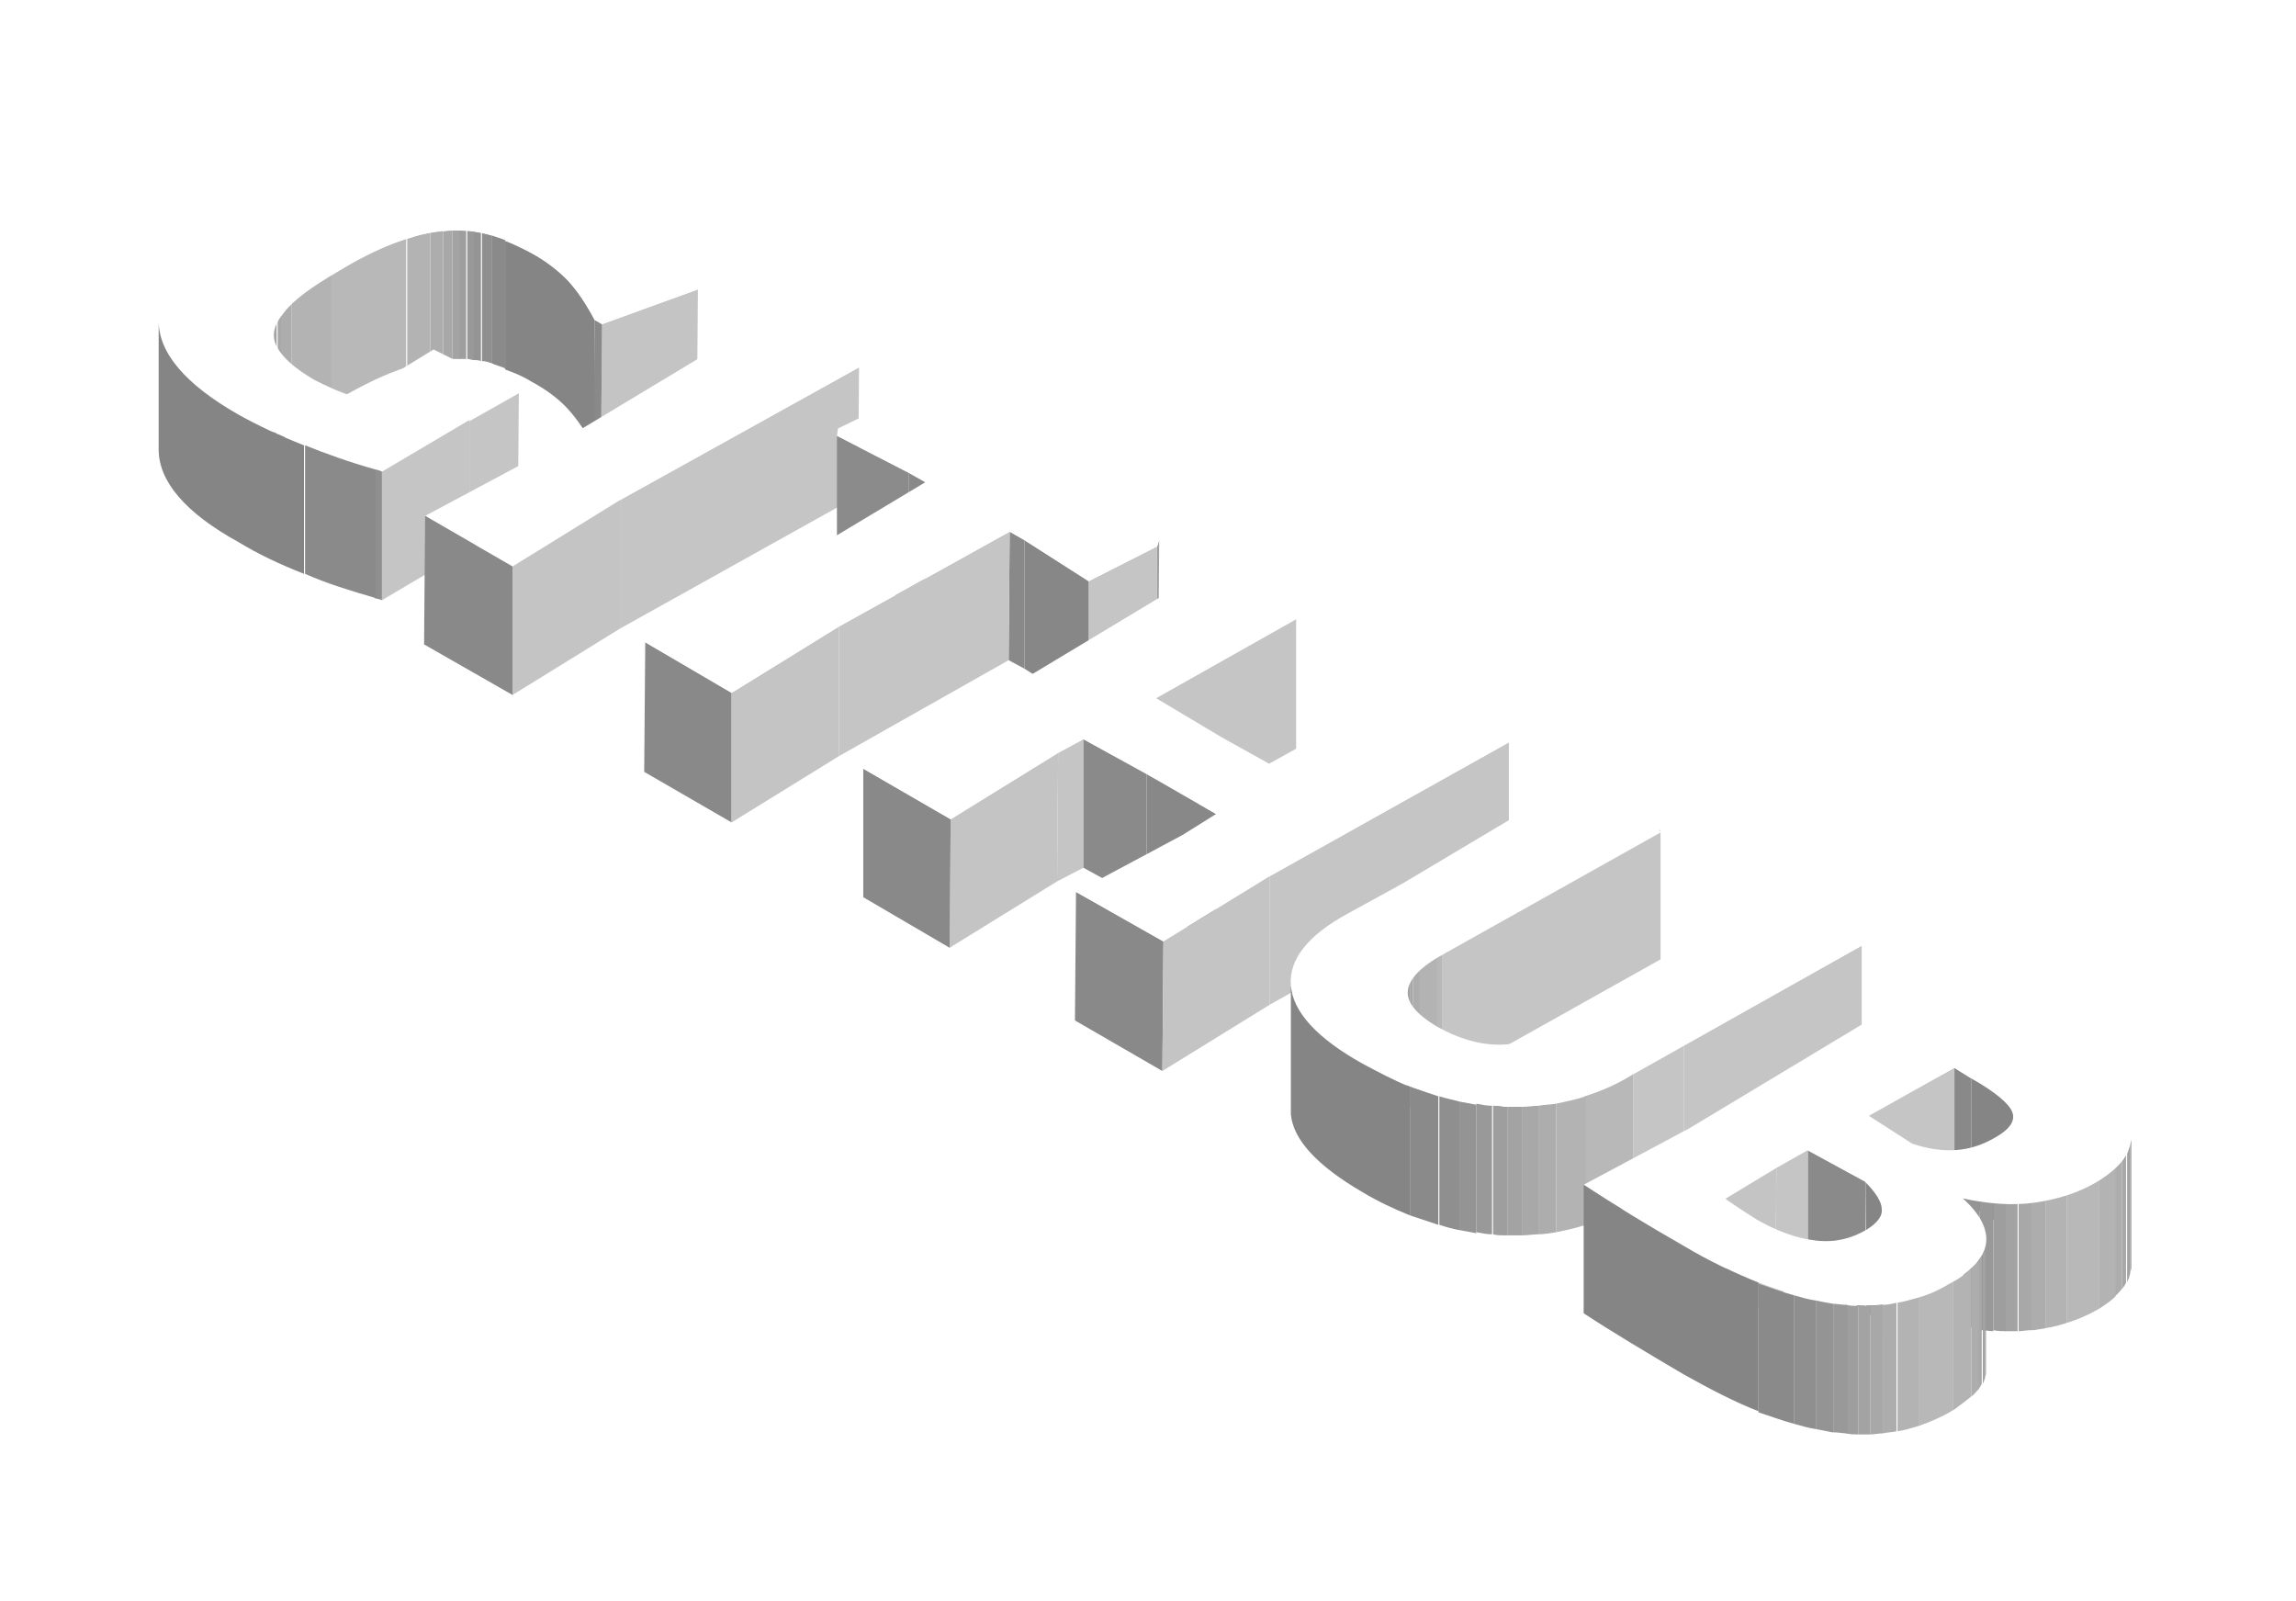 <svg width="218" height="152" xmlns="http://www.w3.org/2000/svg">
<g clip-path="url(#clip0)" filter="url(#filter0_d)">
<path d="M66.265 25.476L66.165 37.776L57.065 40.976L57.165 28.776L66.265 25.476Z" fill="#C4C4C4"/>
<path d="M57.165 28.776L57.065 40.976L56.365 40.576L56.465 28.376L57.165 28.776Z" fill="#898989"/>
<path d="M56.465 28.376V40.576C55.665 39.076 54.865 37.876 53.965 36.876C53.065 35.876 51.865 34.976 50.365 34.176C49.565 33.676 48.765 33.376 47.965 33.076V20.876C48.765 21.176 49.565 21.576 50.365 21.976C51.865 22.776 53.065 23.776 53.965 24.676C54.865 25.676 55.665 26.876 56.465 28.376Z" fill="#858585"/>
<path d="M47.965 20.776V32.976C47.565 32.776 47.065 32.676 46.665 32.476V20.276C47.065 20.476 47.565 20.576 47.965 20.776Z" fill="#8A8A8A"/>
<path d="M46.665 20.276V32.476C46.365 32.376 46.065 32.276 45.765 32.276V20.076C46.065 20.176 46.365 20.276 46.665 20.276Z" fill="#8F8F8F"/>
<path d="M45.665 20.076V32.276C45.365 32.176 45.165 32.176 44.865 32.176V19.976C45.165 19.976 45.465 20.076 45.665 20.076Z" fill="#949494"/>
<path d="M44.965 19.976V32.176C44.765 32.176 44.565 32.076 44.365 32.076V19.876C44.565 19.876 44.765 19.976 44.965 19.976Z" fill="#999999"/>
<path d="M44.265 19.876V32.076C44.065 32.076 43.865 32.076 43.565 32.076V19.876C43.865 19.876 44.065 19.876 44.265 19.876Z" fill="#9E9E9E"/>
<path d="M43.665 19.876V32.076C43.465 32.076 43.165 32.076 42.965 32.076V19.876C43.165 19.876 43.365 19.876 43.665 19.876Z" fill="#A3A3A3"/>
<path d="M42.965 19.876V32.076C42.665 32.076 42.365 32.076 42.065 32.176V19.976C42.365 19.876 42.665 19.876 42.965 19.876Z" fill="#A8A8A8"/>
<path d="M42.065 19.876V32.076C41.665 32.076 41.265 32.176 40.865 32.276V20.076C41.265 19.976 41.665 19.976 42.065 19.876Z" fill="#ADADAD"/>
<path d="M40.864 20.076V32.276C40.364 32.376 39.765 32.476 39.265 32.676C39.065 32.776 38.865 32.776 38.665 32.876V20.676C38.865 20.576 39.065 20.576 39.265 20.476C39.765 20.276 40.364 20.176 40.864 20.076Z" fill="#B3B3B3"/>
<path d="M38.565 20.676V32.876C36.665 33.476 34.565 34.476 32.165 35.876C31.865 36.076 31.665 36.176 31.365 36.376V24.176C31.565 24.076 31.865 23.876 32.165 23.676C34.565 22.276 36.665 21.276 38.565 20.676Z" fill="#B8B8B8"/>
<path d="M31.465 24.076V36.276C29.864 37.276 28.565 38.176 27.665 38.976V26.776C28.565 25.976 29.765 25.076 31.465 24.076Z" fill="#B3B3B3"/>
<path d="M27.665 26.776V38.976C27.365 39.276 27.065 39.476 26.865 39.776L26.765 39.876V27.676L26.865 27.576C27.065 27.376 27.365 27.076 27.665 26.776Z" fill="#ADADAD"/>
<path d="M26.765 27.776V39.976C26.565 40.176 26.465 40.376 26.365 40.576V28.376C26.465 28.176 26.565 27.976 26.765 27.776Z" fill="#A8A8A8"/>
<path d="M26.265 28.376V40.576C26.165 40.776 26.065 40.976 26.065 41.176V28.976C26.165 28.776 26.265 28.576 26.265 28.376Z" fill="#A3A3A3"/>
<path d="M26.065 28.976V41.176C25.965 41.376 25.965 41.476 25.965 41.576V29.376C25.965 29.276 26.065 29.076 26.065 28.976Z" fill="#9E9E9E"/>
<path d="M25.965 29.376V41.576C25.965 41.676 25.965 41.876 25.965 41.976V29.776C25.865 29.676 25.865 29.476 25.965 29.376Z" fill="#999999"/>
<path d="M49.265 35.276L49.165 47.476L44.565 50.076V37.876L49.265 35.276Z" fill="#C5C5C5"/>
<path d="M58.465 18.976C62.165 21.076 64.765 23.276 66.265 25.476L57.165 28.776L56.465 28.376C55.665 26.876 54.865 25.676 53.965 24.676C53.065 23.676 51.865 22.776 50.365 21.976C48.565 20.876 46.765 20.276 44.965 19.976C43.165 19.776 41.365 19.876 39.265 20.476C37.165 21.076 34.865 22.076 32.265 23.676C29.665 25.176 27.865 26.476 26.965 27.676C25.965 28.876 25.765 29.876 26.265 30.876C26.765 31.876 27.965 32.976 29.865 34.076C30.865 34.576 32.065 35.176 33.665 35.676L35.965 34.376L41.165 31.176L49.365 35.276L44.765 37.876L36.465 42.776C30.965 41.276 26.465 39.476 22.865 37.376C17.665 34.376 15.165 31.276 15.265 28.176C15.265 24.976 17.965 21.876 23.165 18.876C28.865 15.576 34.765 13.976 40.765 13.976C46.865 13.976 52.765 15.676 58.465 18.976Z" fill="white"/>
<path d="M44.565 37.876V50.076L36.265 54.976V42.776L44.565 37.876Z" fill="#C5C5C5"/>
<path d="M36.265 42.776V54.976C36.065 54.876 35.865 54.876 35.565 54.776V42.576C35.865 42.576 36.065 42.676 36.265 42.776Z" fill="#8F8F8F"/>
<path d="M35.665 42.576V54.776C33.265 54.076 30.965 53.376 28.965 52.476V40.276C30.965 41.076 33.165 41.876 35.665 42.576Z" fill="#8A8A8A"/>
<path d="M28.865 40.276V52.476C26.565 51.576 24.465 50.576 22.665 49.476C17.565 46.676 15.065 43.676 15.065 40.676V28.476C15.065 31.476 17.565 34.476 22.665 37.376C24.465 38.376 26.565 39.376 28.865 40.276Z" fill="#858585"/>
<path d="M81.565 32.876L81.465 45.076L58.865 57.676V45.476L81.565 32.876Z" fill="#C5C5C5"/>
<path d="M81.565 32.876L58.865 45.476L48.665 51.776L40.365 46.976L50.465 41.576L73.065 27.976L81.565 32.876Z" fill="white"/>
<path d="M58.865 45.476V57.676L48.665 63.976V51.776L58.865 45.476Z" fill="#C4C4C4"/>
<path d="M48.665 51.776V63.976L40.265 59.176L40.365 46.976L48.665 51.776Z" fill="#898989"/>
<path d="M86.265 42.876V55.176L79.465 51.576V39.376L86.265 42.876Z" fill="#8B8B8B"/>
<path d="M87.865 43.776L87.765 56.076L86.265 55.176V42.876L87.865 43.776Z" fill="#898989"/>
<path d="M97.265 49.276V61.476L95.765 60.676L95.865 48.476L97.265 49.276Z" fill="#898989"/>
<path d="M110.065 49.276L109.965 61.476L109.865 62.176V49.876L110.065 49.276Z" fill="#9F9F9F"/>
<path d="M109.865 49.876V62.176L103.365 65.376V53.176L109.865 49.876Z" fill="#C5C5C5"/>
<path d="M103.365 53.176V65.376L97.265 61.476V49.276L103.365 53.176Z" fill="#878787"/>
<path d="M95.865 48.476L95.765 60.676L79.665 69.776V57.476L95.865 48.476Z" fill="#C5C5C5"/>
<path d="M69.465 63.776V76.076L61.165 71.276L61.265 58.976L69.465 63.776Z" fill="#898989"/>
<path d="M79.665 57.476V69.776L69.465 76.076V63.776L79.665 57.476Z" fill="#C4C4C4"/>
<path d="M110.065 49.276L109.865 49.876L103.365 53.176L97.265 49.276L95.865 48.476L79.665 57.476L69.465 63.776L61.265 58.976L71.365 53.676L87.865 43.776L86.265 42.876L79.465 39.376L79.565 38.676L86.165 35.476L110.065 49.276Z" fill="white"/>
<path d="M123.065 56.776V69.076L109.765 76.476V64.276L123.065 56.776Z" fill="#C5C5C5"/>
<path d="M102.865 68.176V80.376L100.365 81.676L100.465 69.476L102.865 68.176Z" fill="#C5C5C5"/>
<path d="M108.865 71.476V83.676L102.865 80.376V68.176L108.865 71.476Z" fill="#8A8A8A"/>
<path d="M115.465 75.276V87.576L108.865 83.676V71.476L115.465 75.276Z" fill="#888888"/>
<path d="M100.465 69.476L100.365 81.676L90.165 87.976L90.265 75.776L100.465 69.476Z" fill="#C4C4C4"/>
<path d="M90.265 75.776L90.165 87.976L81.965 83.176V70.976L90.265 75.776Z" fill="#898989"/>
<path d="M143.265 68.476V80.676L120.565 93.376V81.176L143.265 68.476Z" fill="#C5C5C5"/>
<path d="M110.465 87.376L110.365 99.676L102.065 94.876L102.165 82.676L110.465 87.376Z" fill="#898989"/>
<path d="M143.265 68.476L120.565 81.176L110.465 87.376L102.165 82.676L112.265 77.276L115.465 75.276L108.865 71.476L102.865 68.176L100.465 69.476L90.265 75.776L81.965 70.976L92.065 65.576L114.665 51.976L123.065 56.776L109.765 64.276L115.965 67.976L122.065 71.376L134.865 63.576L143.265 68.476Z" fill="white"/>
<path d="M120.565 81.176V93.376L110.365 99.676L110.465 87.376L120.565 81.176Z" fill="#C4C4C4"/>
<path d="M157.665 76.776V89.076L136.965 100.676V88.376L157.665 76.776Z" fill="#C5C5C5"/>
<path d="M136.965 88.376V100.576C136.765 100.676 136.665 100.776 136.465 100.876V88.676C136.665 88.576 136.865 88.476 136.965 88.376Z" fill="#B8B8B8"/>
<path d="M136.465 88.676V100.876C135.765 101.276 135.165 101.776 134.665 102.176V89.976C135.165 89.576 135.765 89.176 136.465 88.676Z" fill="#B3B3B3"/>
<path d="M134.765 89.976V102.176C134.565 102.376 134.365 102.576 134.165 102.776V90.576C134.265 90.376 134.465 90.176 134.765 89.976Z" fill="#ADADAD"/>
<path d="M134.165 90.576V102.776C134.065 102.876 133.965 103.076 133.865 103.176V90.976C133.965 90.876 134.065 90.776 134.165 90.576Z" fill="#A8A8A8"/>
<path d="M133.865 91.076V103.276C133.765 103.376 133.765 103.476 133.665 103.676V91.476C133.765 91.276 133.765 91.176 133.865 91.076Z" fill="#A3A3A3"/>
<path d="M133.665 91.476V103.676C133.665 103.776 133.565 103.876 133.565 103.976V91.776C133.565 91.676 133.665 91.576 133.665 91.476Z" fill="#9E9E9E"/>
<path d="M176.765 87.776V100.076L159.865 109.476V97.276L176.765 87.776Z" fill="#C5C5C5"/>
<path d="M159.865 97.276V109.476L155.065 112.176V99.976L159.865 97.276Z" fill="#C5C5C5"/>
<path d="M176.765 87.776L159.865 97.276L155.065 99.976C151.265 102.176 147.165 103.276 142.665 103.076C138.165 102.876 133.765 101.476 129.365 98.976C125.065 96.476 122.765 93.976 122.565 91.576C122.365 89.076 124.165 86.776 128.065 84.676L133.165 81.876L149.465 72.176L157.765 76.976L137.065 88.576C134.865 89.776 133.765 90.976 133.665 92.076C133.565 93.176 134.465 94.276 136.465 95.476C138.465 96.576 140.365 97.176 142.365 97.176C144.265 97.176 146.265 96.476 148.265 95.276L168.365 82.976L176.765 87.776Z" fill="white"/>
<path d="M155.065 99.976V112.176C153.565 113.076 152.065 113.776 150.465 114.276V102.076C152.065 101.576 153.665 100.876 155.065 99.976Z" fill="#B8B8B8"/>
<path d="M150.565 102.076V114.276C149.665 114.576 148.765 114.776 147.765 114.976V102.776C148.665 102.576 149.665 102.376 150.565 102.076Z" fill="#B3B3B3"/>
<path d="M147.765 102.776V114.976C147.165 115.076 146.565 115.176 146.065 115.176V102.976C146.565 102.876 147.165 102.876 147.765 102.776Z" fill="#ADADAD"/>
<path d="M146.065 102.976V115.176C145.565 115.176 145.065 115.276 144.565 115.276V103.076C145.065 103.076 145.565 102.976 146.065 102.976Z" fill="#A8A8A8"/>
<path d="M144.565 103.076V115.276C144.065 115.276 143.665 115.276 143.165 115.276V103.076C143.565 103.076 144.065 103.076 144.565 103.076Z" fill="#A3A3A3"/>
<path d="M143.165 103.076V115.276C143.065 115.276 142.865 115.276 142.765 115.276C142.465 115.276 142.065 115.276 141.765 115.176V102.976C142.065 102.976 142.465 102.976 142.765 103.076C142.865 103.076 142.965 103.076 143.165 103.076Z" fill="#9E9E9E"/>
<path d="M141.665 102.976V115.176C141.165 115.176 140.665 115.076 140.165 114.976V102.776C140.665 102.876 141.165 102.976 141.665 102.976Z" fill="#999999"/>
<path d="M140.165 102.876V115.076C139.665 114.976 139.065 114.876 138.565 114.776V102.576C139.065 102.676 139.665 102.776 140.165 102.876Z" fill="#949494"/>
<path d="M138.565 102.576V114.776C137.965 114.676 137.265 114.476 136.665 114.276V102.076C137.265 102.276 137.865 102.376 138.565 102.576Z" fill="#8F8F8F"/>
<path d="M136.565 102.076V114.276C135.665 113.976 134.765 113.676 133.865 113.376V101.176C134.765 101.476 135.665 101.776 136.565 102.076Z" fill="#8A8A8A"/>
<path d="M133.865 101.176V113.376C132.365 112.776 130.865 112.076 129.365 111.176C125.065 108.676 122.765 106.176 122.565 103.776C122.565 103.676 122.565 103.476 122.565 103.376V91.176C122.565 91.276 122.565 91.476 122.565 91.576C122.765 94.076 125.065 96.576 129.365 98.976C130.865 99.776 132.365 100.576 133.865 101.176Z" fill="#858585"/>
<path d="M187.165 100.376V112.576L185.565 111.676V99.376L187.165 100.376Z" fill="#898989"/>
<path d="M185.565 99.376V111.676L177.365 116.176V103.976L185.565 99.376Z" fill="#C5C5C5"/>
<path d="M191.165 103.976V116.176C191.165 115.976 191.165 115.876 191.065 115.676C190.765 114.876 189.465 113.776 187.165 112.476V100.276C189.365 101.576 190.665 102.676 191.065 103.476C191.165 103.676 191.165 103.876 191.165 103.976Z" fill="#858585"/>
<path d="M171.665 107.176V119.376L168.565 121.076L168.665 108.876L171.665 107.176Z" fill="#C5C5C5"/>
<path d="M177.165 110.176L177.065 122.376L171.665 119.376V107.176L177.165 110.176Z" fill="#8A8A8A"/>
<path d="M168.665 108.876L168.565 121.076L163.865 124.076V111.776L168.665 108.876Z" fill="#C4C4C4"/>
<path d="M202.365 105.976V118.176C202.365 118.376 202.365 118.576 202.265 118.676V106.476C202.365 106.376 202.365 106.176 202.365 105.976Z" fill="#999999"/>
<path d="M202.265 106.576V118.776C202.265 118.976 202.165 119.176 202.065 119.276V107.076C202.165 106.876 202.265 106.676 202.265 106.576Z" fill="#9E9E9E"/>
<path d="M202.165 107.076V119.276C202.065 119.476 201.965 119.676 201.965 119.776V107.576C201.965 107.376 202.065 107.276 202.165 107.076Z" fill="#A3A3A3"/>
<path d="M201.865 107.576V119.776C201.765 119.976 201.665 120.176 201.465 120.376V108.176C201.665 107.976 201.765 107.776 201.865 107.576Z" fill="#A8A8A8"/>
<path d="M201.465 108.176V120.376C201.265 120.576 201.065 120.876 200.765 121.076V108.876C201.065 108.676 201.265 108.376 201.465 108.176Z" fill="#ADADAD"/>
<path d="M200.865 108.876V121.076C200.465 121.476 199.865 121.876 199.265 122.276V110.076C199.865 109.676 200.365 109.276 200.865 108.876Z" fill="#B3B3B3"/>
<path d="M199.265 110.076V122.276C199.165 122.276 199.165 122.376 199.065 122.376C198.165 122.876 197.265 123.276 196.265 123.576V111.376C197.265 111.076 198.165 110.676 199.065 110.176C199.065 110.176 199.165 110.076 199.265 110.076Z" fill="#B8B8B8"/>
<path d="M196.265 111.376V123.576C195.665 123.776 194.965 123.976 194.265 124.076V111.876C194.965 111.776 195.565 111.676 196.265 111.376Z" fill="#B3B3B3"/>
<path d="M194.265 111.876V124.076C193.965 124.176 193.565 124.176 193.165 124.276C193.065 124.276 192.965 124.276 192.765 124.276V112.076C192.865 112.076 192.965 112.076 193.165 112.076C193.565 112.076 193.865 111.976 194.265 111.876Z" fill="#ADADAD"/>
<path d="M192.865 112.076V124.276C192.465 124.276 192.065 124.376 191.665 124.376V112.176C191.965 112.176 192.365 112.176 192.865 112.076Z" fill="#A8A8A8"/>
<path d="M191.565 112.176V124.376C191.165 124.376 190.765 124.376 190.365 124.376V112.176C190.765 112.176 191.165 112.176 191.565 112.176Z" fill="#A3A3A3"/>
<path d="M190.465 112.176V124.376C190.065 124.376 189.665 124.376 189.265 124.276V112.076C189.665 112.176 190.065 112.176 190.465 112.176Z" fill="#9E9E9E"/>
<path d="M189.265 112.176V124.376C188.865 124.376 188.465 124.276 187.965 124.276V112.076C188.365 112.076 188.765 112.076 189.265 112.176Z" fill="#999999"/>
<path d="M187.965 111.976V124.176C187.465 124.076 186.965 123.976 186.465 123.876V111.676C186.965 111.876 187.465 111.876 187.965 111.976Z" fill="#949494"/>
<path d="M186.465 111.776V123.976H186.365L186.465 111.776C186.465 111.776 186.465 111.676 186.465 111.776Z" fill="#8F8F8F"/>
<path d="M178.765 112.776V124.976C178.765 124.276 178.165 123.376 177.165 122.376V110.176C178.165 111.176 178.765 111.976 178.765 112.776Z" fill="#858585"/>
<path d="M188.565 116.076C188.365 117.376 187.265 118.676 185.165 119.776C181.865 121.676 178.165 122.376 173.965 121.676C169.765 121.076 165.065 119.276 159.865 116.276C156.465 114.276 153.265 112.376 150.365 110.476L160.465 105.076L183.065 91.476L196.065 98.976C199.565 100.976 201.565 102.976 202.165 104.976C202.765 106.976 201.665 108.676 198.965 110.276C197.265 111.276 195.265 111.876 193.165 112.176C190.965 112.476 188.765 112.276 186.365 111.776C188.065 113.276 188.765 114.776 188.565 116.076ZM172.465 115.776C174.265 115.976 175.765 115.576 177.165 114.776C178.165 114.176 178.765 113.476 178.665 112.776C178.665 112.076 178.065 111.176 177.065 110.176L171.565 107.176L168.565 108.876L163.765 111.776C165.365 112.876 166.465 113.576 166.965 113.876C168.965 114.976 170.665 115.576 172.465 115.776ZM185.565 99.376L177.365 103.876L181.565 106.576C183.065 107.076 184.465 107.276 185.765 107.176C187.065 107.076 188.265 106.676 189.465 105.976C190.865 105.176 191.365 104.376 191.065 103.576C190.765 102.776 189.465 101.676 187.165 100.376L185.565 99.376Z" fill="white"/>
<path d="M188.565 116.176V128.376C188.565 128.576 188.465 128.676 188.465 128.876V116.676C188.465 116.476 188.565 116.376 188.565 116.176Z" fill="#9E9E9E"/>
<path d="M188.465 116.676V128.876C188.365 129.076 188.365 129.176 188.265 129.376V117.176C188.265 116.976 188.365 116.776 188.465 116.676Z" fill="#A3A3A3"/>
<path d="M188.165 117.176V129.376C188.065 129.576 187.965 129.776 187.765 129.976V117.776C187.965 117.476 188.065 117.376 188.165 117.176Z" fill="#A8A8A8"/>
<path d="M187.865 117.676V129.876C187.665 130.076 187.465 130.376 187.165 130.576V118.376C187.465 118.176 187.665 117.976 187.865 117.676Z" fill="#ADADAD"/>
<path d="M187.165 118.376V130.576C186.665 130.976 186.165 131.376 185.465 131.876V119.676C186.165 119.276 186.765 118.876 187.165 118.376Z" fill="#B3B3B3"/>
<path d="M185.465 119.676V131.876C185.365 131.876 185.265 131.976 185.265 131.976C184.265 132.576 183.265 132.976 182.165 133.376V121.176C183.265 120.876 184.265 120.376 185.265 119.776C185.365 119.776 185.365 119.676 185.465 119.676Z" fill="#B8B8B8"/>
<path d="M182.165 121.176V133.376C181.465 133.576 180.865 133.776 180.165 133.876V121.676C180.765 121.576 181.465 121.376 182.165 121.176Z" fill="#B3B3B3"/>
<path d="M180.065 121.676V133.876C179.665 133.976 179.165 133.976 178.765 134.076V121.876C179.165 121.876 179.665 121.776 180.065 121.676Z" fill="#ADADAD"/>
<path d="M178.765 121.876V134.076C178.365 134.076 177.965 134.176 177.565 134.176V121.976C177.965 121.976 178.365 121.876 178.765 121.876Z" fill="#A8A8A8"/>
<path d="M177.565 121.976V134.176C177.165 134.176 176.865 134.176 176.465 134.176V121.976C176.865 121.976 177.265 121.976 177.565 121.976Z" fill="#A3A3A3"/>
<path d="M176.465 121.976V134.176C176.065 134.176 175.665 134.176 175.265 134.076V121.876C175.765 121.976 176.065 121.976 176.465 121.976Z" fill="#9E9E9E"/>
<path d="M175.365 121.876V134.076C174.965 134.076 174.565 133.976 174.065 133.976V121.776C174.465 121.776 174.865 121.876 175.365 121.876Z" fill="#999999"/>
<path d="M174.065 121.776V133.976C174.065 133.976 174.065 133.976 173.965 133.976C173.465 133.876 172.965 133.776 172.465 133.676V121.476C172.965 121.576 173.465 121.676 174.065 121.776C174.065 121.776 173.965 121.776 174.065 121.776Z" fill="#949494"/>
<path d="M172.465 121.476V133.676C171.765 133.576 171.065 133.376 170.365 133.176V120.976C171.065 121.176 171.765 121.376 172.465 121.476Z" fill="#8F8F8F"/>
<path d="M170.365 120.976V133.176C169.265 132.876 168.165 132.476 166.965 132.076V119.876C168.165 120.276 169.265 120.676 170.365 120.976Z" fill="#8A8A8A"/>
<path d="M166.965 119.776V131.976C164.665 131.076 162.365 129.876 159.865 128.476C156.465 126.476 153.265 124.576 150.365 122.676V110.476C153.265 112.376 156.365 114.276 159.865 116.276C162.365 117.776 164.765 118.876 166.965 119.776Z" fill="#858585"/>
</g>
<defs>
<filter id="filter0_d" x="0.065" y="0.976" width="217.3" height="150.2" filterUnits="userSpaceOnUse" color-interpolation-filters="sRGB">
<feFlood flood-opacity="0" result="BackgroundImageFix"/>
<feColorMatrix in="SourceAlpha" type="matrix" values="0 0 0 0 0 0 0 0 0 0 0 0 0 0 0 0 0 0 127 0"/>
<feOffset dy="2"/>
<feGaussianBlur stdDeviation="7.5"/>
<feColorMatrix type="matrix" values="0 0 0 0 0.769 0 0 0 0 0.769 0 0 0 0 0.769 0 0 0 0.5 0"/>
<feBlend mode="normal" in2="BackgroundImageFix" result="effect1_dropShadow"/>
<feBlend mode="normal" in="SourceGraphic" in2="effect1_dropShadow" result="shape"/>
</filter>
<clipPath id="clip0">
<rect width="187.3" height="120.2" fill="white" transform="translate(15.065 13.976)"/>
</clipPath>
</defs>
</svg>
